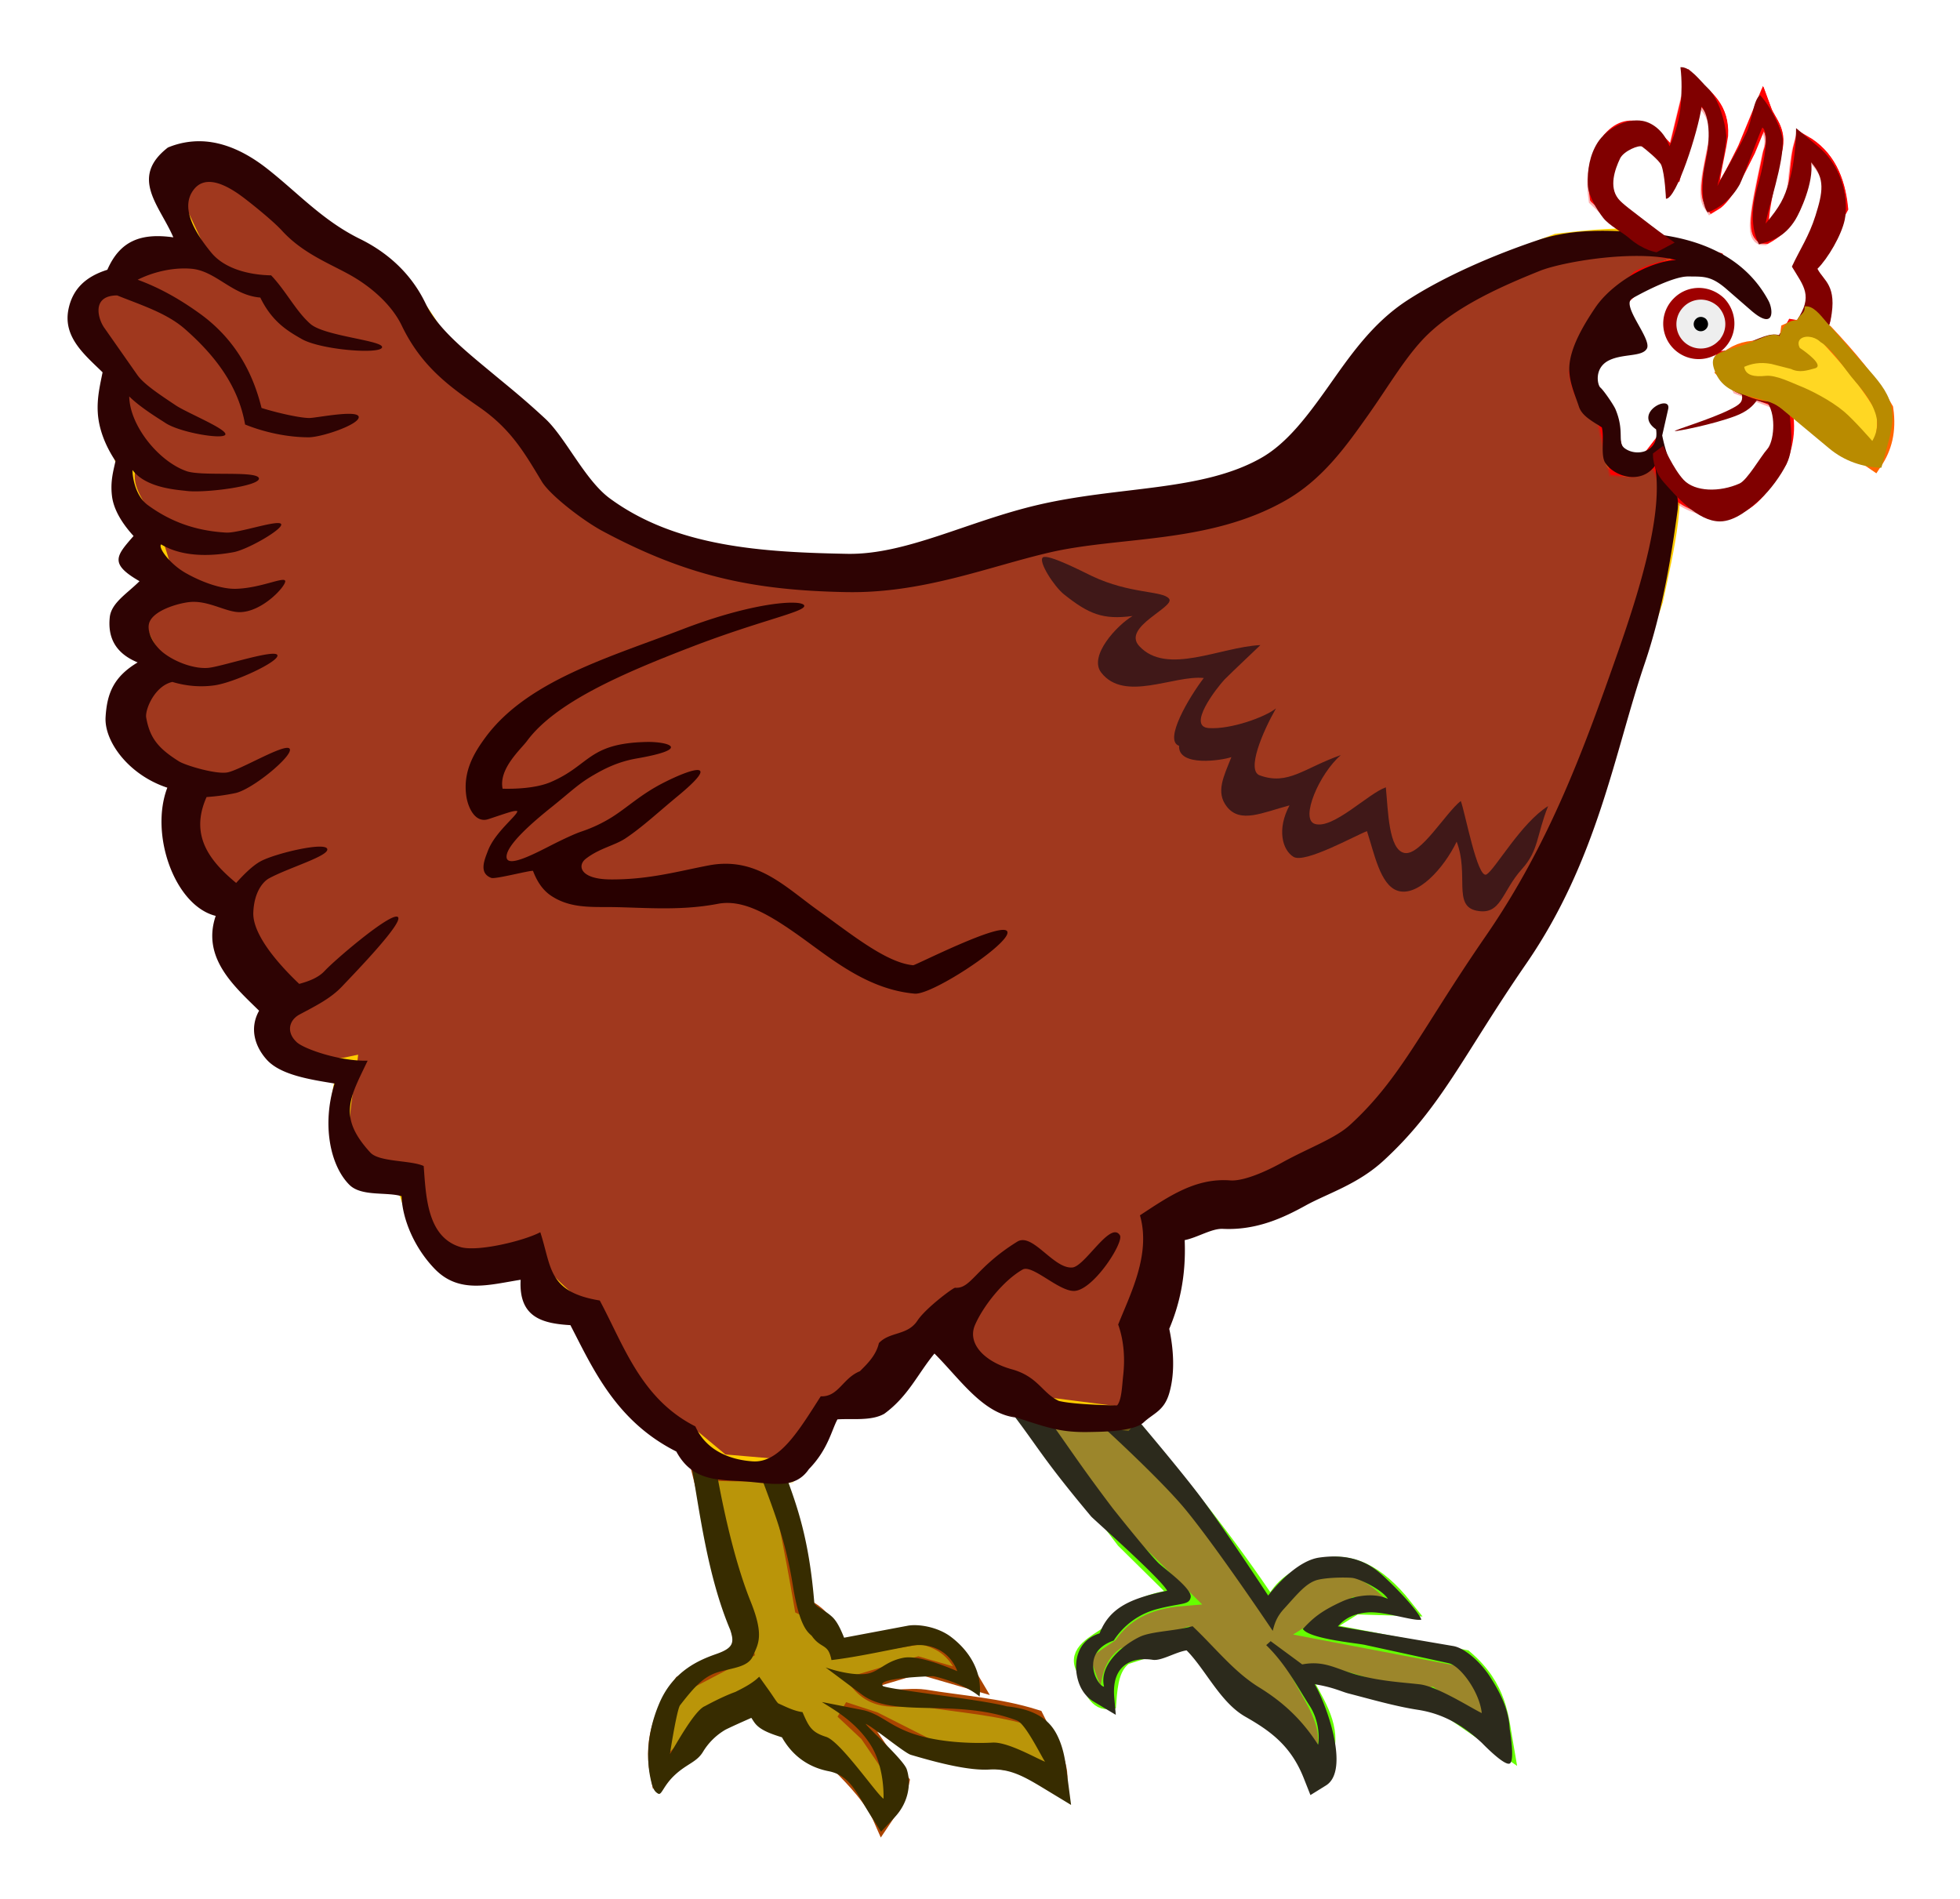 <svg
xmlns="http://www.w3.org/2000/svg"
xmlnsXlink="http://www.w3.org/1999/xlink"
width="32mm"
height="31mm"
version="1.1"
viewBox="0 0 113.386 109.843"
>
<defs>
   <linearGradient id="linearGradient6893">
      <stop offset="0" stopColor="#ff4e56" stopOpacity="1"></stop>
      <stop offset="0.618" stopColor="#ff5d5b" stopOpacity="1"></stop>
      <stop offset="1" stopColor="#cf0502" stopOpacity="1"></stop>
   </linearGradient>
   <pattern
      id="pattern6566"
      patternTransform="matrix(1.594 0 0 1.179 .365 -.343)"
      xlinkHref="#Polkadots-med"
   ></pattern>
   <pattern
      id="Polkadots-med"
      width="10"
      height="10"
      patternTransform="scale(10)"
      patternUnits="userSpaceOnUse"
   >
      <circle
      cx="2.567"
      cy="0.81"
      r="0.15"
      fill="#000"
      stroke="none"
      ></circle>
      <circle
      cx="3.048"
      cy="2.33"
      r="0.15"
      fill="#000"
      stroke="none"
      ></circle>
      <circle
      cx="4.418"
      cy="2.415"
      r="0.15"
      fill="#000"
      stroke="none"
      ></circle>
      <circle
      cx="1.844"
      cy="3.029"
      r="0.15"
      fill="#000"
      stroke="none"
      ></circle>
      <circle
      cx="6.08"
      cy="1.363"
      r="0.15"
      fill="#000"
      stroke="none"
      ></circle>
      <circle
      cx="5.819"
      cy="4.413"
      r="0.15"
      fill="#000"
      stroke="none"
      ></circle>
      <circle
      cx="4.305"
      cy="4.048"
      r="0.15"
      fill="#000"
      stroke="none"
      ></circle>
      <circle
      cx="5.541"
      cy="3.045"
      r="0.15"
      fill="#000"
      stroke="none"
      ></circle>
      <circle
      cx="4.785"
      cy="5.527"
      r="0.15"
      fill="#000"
      stroke="none"
      ></circle>
      <circle
      cx="2.667"
      cy="5.184"
      r="0.15"
      fill="#000"
      stroke="none"
      ></circle>
      <circle
      cx="7.965"
      cy="1.448"
      r="0.15"
      fill="#000"
      stroke="none"
      ></circle>
      <circle
      cx="7.047"
      cy="5.049"
      r="0.15"
      fill="#000"
      stroke="none"
      ></circle>
      <circle
      cx="4.34"
      cy="0.895"
      r="0.15"
      fill="#000"
      stroke="none"
      ></circle>
      <circle
      cx="7.125"
      cy="0.34"
      r="0.15"
      fill="#000"
      stroke="none"
      ></circle>
      <circle
      cx="9.553"
      cy="1.049"
      r="0.15"
      fill="#000"
      stroke="none"
      ></circle>
      <circle
      cx="7.006"
      cy="2.689"
      r="0.15"
      fill="#000"
      stroke="none"
      ></circle>
      <circle
      cx="8.909"
      cy="2.689"
      r="0.15"
      fill="#000"
      stroke="none"
      ></circle>
      <circle
      cx="9.315"
      cy="4.407"
      r="0.15"
      fill="#000"
      stroke="none"
      ></circle>
      <circle
      cx="7.82"
      cy="3.87"
      r="0.15"
      fill="#000"
      stroke="none"
      ></circle>
      <circle
      cx="8.27"
      cy="5.948"
      r="0.15"
      fill="#000"
      stroke="none"
      ></circle>
      <circle
      cx="7.973"
      cy="7.428"
      r="0.15"
      fill="#000"
      stroke="none"
      ></circle>
      <circle
      cx="9.342"
      cy="8.072"
      r="0.15"
      fill="#000"
      stroke="none"
      ></circle>
      <circle
      cx="8.206"
      cy="9.315"
      r="0.15"
      fill="#000"
      stroke="none"
      ></circle>
      <circle
      cx="9.682"
      cy="9.475"
      r="0.15"
      fill="#000"
      stroke="none"
      ></circle>
      <circle
      cx="9.688"
      cy="6.186"
      r="0.15"
      fill="#000"
      stroke="none"
      ></circle>
      <circle
      cx="3.379"
      cy="6.296"
      r="0.15"
      fill="#000"
      stroke="none"
      ></circle>
      <circle
      cx="2.871"
      cy="8.204"
      r="0.15"
      fill="#000"
      stroke="none"
      ></circle>
      <circle
      cx="4.59"
      cy="8.719"
      r="0.15"
      fill="#000"
      stroke="none"
      ></circle>
      <circle
      cx="3.181"
      cy="9.671"
      r="0.15"
      fill="#000"
      stroke="none"
      ></circle>
      <circle
      cx="5.734"
      cy="7.315"
      r="0.15"
      fill="#000"
      stroke="none"
      ></circle>
      <circle
      cx="6.707"
      cy="6.513"
      r="0.15"
      fill="#000"
      stroke="none"
      ></circle>
      <circle
      cx="5.73"
      cy="9.67"
      r="0.15"
      fill="#000"
      stroke="none"
      ></circle>
      <circle
      cx="6.535"
      cy="8.373"
      r="0.15"
      fill="#000"
      stroke="none"
      ></circle>
      <circle
      cx="4.37"
      cy="7.154"
      r="0.15"
      fill="#000"
      stroke="none"
      ></circle>
      <circle
      cx="0.622"
      cy="7.25"
      r="0.15"
      fill="#000"
      stroke="none"
      ></circle>
      <circle
      cx="0.831"
      cy="5.679"
      r="0.15"
      fill="#000"
      stroke="none"
      ></circle>
      <circle
      cx="1.257"
      cy="8.519"
      r="0.15"
      fill="#000"
      stroke="none"
      ></circle>
      <circle
      cx="1.989"
      cy="6.877"
      r="0.15"
      fill="#000"
      stroke="none"
      ></circle>
      <circle
      cx="0.374"
      cy="3.181"
      r="0.15"
      fill="#000"
      stroke="none"
      ></circle>
      <circle
      cx="1.166"
      cy="1.664"
      r="0.15"
      fill="#000"
      stroke="none"
      ></circle>
      <circle
      cx="1.151"
      cy="0.093"
      r="0.15"
      fill="#000"
      stroke="none"
      ></circle>
      <circle
      cx="1.151"
      cy="10.093"
      r="0.15"
      fill="#000"
      stroke="none"
      ></circle>
      <circle
      cx="1.302"
      cy="4.451"
      r="0.15"
      fill="#000"
      stroke="none"
      ></circle>
      <circle
      cx="3.047"
      cy="3.763"
      r="0.15"
      fill="#000"
      stroke="none"
      ></circle>
   </pattern>
   <pattern
      id="pattern6397"
      patternTransform="matrix(1.05 0 0 1 .365 .657)"
      xlinkHref="#Polkadots-large"
   ></pattern>
   <pattern
      id="Polkadots-large"
      width="10"
      height="10"
      patternTransform="scale(10)"
      patternUnits="userSpaceOnUse"
   >
      <circle
      cx="2.567"
      cy="0.81"
      r="0.45"
      fill="#000"
      stroke="none"
      ></circle>
      <circle
      cx="3.048"
      cy="2.33"
      r="0.45"
      fill="#000"
      stroke="none"
      ></circle>
      <circle
      cx="4.418"
      cy="2.415"
      r="0.45"
      fill="#000"
      stroke="none"
      ></circle>
      <circle
      cx="1.844"
      cy="3.029"
      r="0.45"
      fill="#000"
      stroke="none"
      ></circle>
      <circle
      cx="6.08"
      cy="1.363"
      r="0.45"
      fill="#000"
      stroke="none"
      ></circle>
      <circle
      cx="5.819"
      cy="4.413"
      r="0.45"
      fill="#000"
      stroke="none"
      ></circle>
      <circle
      cx="4.305"
      cy="4.048"
      r="0.45"
      fill="#000"
      stroke="none"
      ></circle>
      <circle
      cx="5.541"
      cy="3.045"
      r="0.45"
      fill="#000"
      stroke="none"
      ></circle>
      <circle
      cx="4.785"
      cy="5.527"
      r="0.45"
      fill="#000"
      stroke="none"
      ></circle>
      <circle
      cx="2.667"
      cy="5.184"
      r="0.45"
      fill="#000"
      stroke="none"
      ></circle>
      <circle
      cx="7.965"
      cy="1.448"
      r="0.45"
      fill="#000"
      stroke="none"
      ></circle>
      <circle
      cx="7.047"
      cy="5.049"
      r="0.45"
      fill="#000"
      stroke="none"
      ></circle>
      <circle
      cx="4.34"
      cy="0.895"
      r="0.45"
      fill="#000"
      stroke="none"
      ></circle>
      <circle
      cx="7.125"
      cy="0.34"
      r="0.45"
      fill="#000"
      stroke="none"
      ></circle>
      <circle
      cx="9.553"
      cy="1.049"
      r="0.45"
      fill="#000"
      stroke="none"
      ></circle>
      <circle
      cx="7.006"
      cy="2.689"
      r="0.45"
      fill="#000"
      stroke="none"
      ></circle>
      <circle
      cx="8.909"
      cy="2.689"
      r="0.45"
      fill="#000"
      stroke="none"
      ></circle>
      <circle
      cx="9.315"
      cy="4.407"
      r="0.45"
      fill="#000"
      stroke="none"
      ></circle>
      <circle
      cx="7.82"
      cy="3.87"
      r="0.45"
      fill="#000"
      stroke="none"
      ></circle>
      <circle
      cx="8.27"
      cy="5.948"
      r="0.45"
      fill="#000"
      stroke="none"
      ></circle>
      <circle
      cx="7.973"
      cy="7.428"
      r="0.45"
      fill="#000"
      stroke="none"
      ></circle>
      <circle
      cx="9.342"
      cy="8.072"
      r="0.45"
      fill="#000"
      stroke="none"
      ></circle>
      <circle
      cx="8.206"
      cy="9.315"
      r="0.45"
      fill="#000"
      stroke="none"
      ></circle>
      <circle
      cx="9.682"
      cy="9.475"
      r="0.45"
      fill="#000"
      stroke="none"
      ></circle>
      <circle
      cx="9.688"
      cy="6.186"
      r="0.45"
      fill="#000"
      stroke="none"
      ></circle>
      <circle
      cx="3.379"
      cy="6.296"
      r="0.45"
      fill="#000"
      stroke="none"
      ></circle>
      <circle
      cx="2.871"
      cy="8.204"
      r="0.45"
      fill="#000"
      stroke="none"
      ></circle>
      <circle
      cx="4.59"
      cy="8.719"
      r="0.45"
      fill="#000"
      stroke="none"
      ></circle>
      <circle
      cx="3.181"
      cy="9.671"
      r="0.45"
      fill="#000"
      stroke="none"
      ></circle>
      <circle
      cx="5.734"
      cy="7.315"
      r="0.45"
      fill="#000"
      stroke="none"
      ></circle>
      <circle
      cx="6.707"
      cy="6.513"
      r="0.45"
      fill="#000"
      stroke="none"
      ></circle>
      <circle
      cx="5.73"
      cy="9.67"
      r="0.45"
      fill="#000"
      stroke="none"
      ></circle>
      <circle
      cx="6.535"
      cy="8.373"
      r="0.45"
      fill="#000"
      stroke="none"
      ></circle>
      <circle
      cx="4.37"
      cy="7.154"
      r="0.45"
      fill="#000"
      stroke="none"
      ></circle>
      <circle
      cx="0.622"
      cy="7.25"
      r="0.45"
      fill="#000"
      stroke="none"
      ></circle>
      <circle
      cx="0.831"
      cy="5.679"
      r="0.45"
      fill="#000"
      stroke="none"
      ></circle>
      <circle
      cx="1.257"
      cy="8.519"
      r="0.45"
      fill="#000"
      stroke="none"
      ></circle>
      <circle
      cx="1.989"
      cy="6.877"
      r="0.45"
      fill="#000"
      stroke="none"
      ></circle>
      <circle
      cx="0.374"
      cy="3.181"
      r="0.45"
      fill="#000"
      stroke="none"
      ></circle>
      <circle
      cx="1.166"
      cy="1.664"
      r="0.45"
      fill="#000"
      stroke="none"
      ></circle>
      <circle
      cx="1.151"
      cy="0.093"
      r="0.45"
      fill="#000"
      stroke="none"
      ></circle>
      <circle
      cx="1.151"
      cy="10.093"
      r="0.45"
      fill="#000"
      stroke="none"
      ></circle>
      <circle
      cx="1.302"
      cy="4.451"
      r="0.45"
      fill="#000"
      stroke="none"
      ></circle>
      <circle
      cx="3.047"
      cy="3.763"
      r="0.45"
      fill="#000"
      stroke="none"
      ></circle>
   </pattern>
   <radialGradient
      id="radialGradient6899"
      cx="94.715"
      cy="17.104"
      r="7.685"
      fx="94.715"
      fy="17.104"
      gradientTransform="matrix(.997 .079 -.081 1.021 1.69 -6.983)"
      gradientUnits="userSpaceOnUse"
      xlinkHref="#linearGradient6893"
   ></radialGradient>
</defs>
<g
   strokeDasharray="none"
   strokeMiterlimit="4"
   strokeOpacity="1"
   transform="translate(2.91 1.467)"
>
   <path
      fill="#9c862b"
      fillOpacity="1"
      fillRule="evenodd"
      stroke="#6f0"
      strokeLinecap="butt"
      strokeLinejoin="miter"
      strokeWidth="0.291"
      d="M56.226 79.838l6.01.884c3.095 3.609 5.964 7.218 8.353 10.827.523-.795.763-1.59 3.094-2.386 1.492-.321 3.03.309 4.64 2.342l-2.828-.088-2.254 1.414 8.574 1.635c1.996 1.709 2.043 3.418 2.342 5.127l-4.287-2.961c-2.38.484-5.143-1.572-7.513-1.15.784 1.415 1.759 2.83 1.414 4.243l-.574 1.282c-1.236-2.438-2.79-3.128-4.243-4.375l-3.226-3.447-3.58 1.149c-.775.553-.89 1.547-.972 2.563-.668.06-1.004-.877-1.326-1.856-.533-.914.608-1.41 1.414-1.989.805-1.113 2.029-1.947 4.243-2.121l-3.359-3.315z"
   ></path>
   <path
      fill="#2c2a1c"
      fillOpacity="1"
      fillRule="evenodd"
      stroke="none"
      strokeDashoffset="0"
      strokeLinecap="butt"
      strokeLinejoin="miter"
      strokeWidth="1.772"
      d="M57.617 80.435l-1.985-.163c1.526 1.994 1.763 2.617 4.579 5.981.12.145 4.028 3.588 4.4 4.296-1.972.422-3.306.897-3.91 2.467-1.323.418-1.438 1.644-1.327 2.354.115.731.462 1.281.989 1.596l1.276.763-.089-.991c-.19-2.125 1.316-2.336 2.226-2.192.495.079 1.321-.45 1.958-.546 1.086 1.087 1.947 3.01 3.394 3.834 1.447.824 2.638 1.674 3.381 3.55l.39.986.901-.558c1.417-.88 0-4.754-.657-5.853 1.06.168 1.551.43 1.958.534 1.294.334 2.715.746 4.005.944 1.29.197 2.474.758 3.718 1.922 0 0 1.272 1.326 1.598 1.189.326-.138.004-1.996.004-1.996-.048-1.138-.561-2.135-1.147-3.04-.586-.903-1.497-1.657-2.114-1.762l-6.684-1.142c.099-.05.46-.691 1.708-.802.975-.086 2.66.519 3.126.417-.21-.566-1.656-2.058-2.407-2.707-1.05-.905-2.27-1.06-3.502-.884-1.122.16-2.299 1.36-2.953 2.197 0 0-2.5-3.823-3.87-5.65-1.314-1.755-4.164-5.092-4.164-5.092l-1.37 1.123s3.191 2.916 4.592 4.607c1.82 2.199 5.077 7.055 5.077 7.055.1-.398.216-.8.646-1.271.803-.88 1.314-1.55 2.022-1.697.708-.148 1.761-.123 1.958-.093.432.065 1.717.688 2.034 1.209-.947-.428-2.132-.085-2.642.148-1.307.594-1.73 1.018-2.278 1.592.366.576 3.104.818 3.584.922l4.855 1.06c.663.145 1.778 1.636 1.913 2.887-.676-.33-2.578-1.55-3.593-1.665-1.014-.116-2.162-.171-3.477-.51-1.316-.338-1.973-.896-3.317-.642l-1.825-1.345-.258.23c1.151 1.124 1.768 2.355 2.524 3.528.502.778.573 1.757.475 2.231-.902-1.406-1.967-2.427-3.416-3.32-1.449-.892-2.527-2.288-3.843-3.533-1.004.27-2.083.279-2.852.531-.57.187-2.63 1.431-2.27 2.969-.439-.075-1.41-1.995.56-2.67a4.265 4.265 0 012.529-1.826c1.383-.363 1.838-.215 1.925-.68.088-.465-1.326-1.505-1.802-1.921-.467-.408-2.662-3.164-2.727-3.25-1.895-2.506-2.55-3.547-3.826-5.321z"
      baselineShift="baseline"
      clipRule="nonzero"
      color="#000"
      colorInterpolation="sRGB"
      colorInterpolationFilters="linearRGB"
      colorRendering="auto"
      direction="ltr"
      display="inline"
      enableBackground="accumulate"
      fontFamily="sans-serif"
      fontSize="medium"
      fontStretch="normal"
      fontStyle="normal"
      fontVariant="normal"
      fontWeight="normal"
      imageRendering="auto"
      letterSpacing="normal"
      opacity="1"
      overflow="visible"
      shapeRendering="auto"
      textAnchor="start"
      textDecoration="none"
      textRendering="auto"
      visibility="visible"
      wordSpacing="normal"
      writingMode="lr-tb"
   ></path>
   <path
      fill="#ba9509"
      fillOpacity="1"
      fillRule="evenodd"
      stroke="#a40"
      strokeLinecap="butt"
      strokeLinejoin="miter"
      strokeWidth="0.291"
      d="M37.62 83.683l2.564 10.341-3.624 1.9c-.988 1.503-1.78 3.087-1.37 5.171 1.785-1.456 3.727-3.7 5.303-4.11l5.127 3.536c1.001 1.009 1.98 2.03 2.519 3.27.425-.63.864-1.237 1.06-2.21l-1.9-2.784-1.414-1.326 1.767.575 3.58 1.812 4.685.663 2.386 1.193c.242-1.096-.682-2.483-1.326-3.8-2.136-.67-4.272-.795-6.408-1.15-1.262-.178-2.599.45-3.756-.884l3.403-1.016 3.05.884c-.61-1.015-.92-2.154-2.873-2.608l-4.862.796c-.368-.993-.808-1.946-1.989-2.475 0 0-1.325-7.778-1.723-7.734-.398.044-4.199-.044-4.199-.044z"
   ></path>
   <path
      fill="#fff"
      fillRule="evenodd"
      stroke="#fc0"
      strokeLinecap="butt"
      strokeLinejoin="miter"
      strokeWidth="0.291"
      d="M96.08 13.395c-3.041-1.305-6.082-1.036-9.122-.675-3.904 1.426-6.812 3.474-9.91 5.405l-6.305 8.445-15.765 3.04c-4.88 2.024-9.759 2.424-14.638 1.69-3.99-.208-6.82-2.22-9.91-3.83-2.345-2.965-4.232-6.515-7.657-8.107-1.408-2.604-2.99-5.069-5.968-6.418-2.75-2.368-5.448-4.515-7.882-5.518-1.47.034-2.862.148-2.252 2.365l1.689 3.603c-1.436-.174-2.854-.72-4.392 1.239-1.37.36-2.555.86-2.252 2.477.722 1.164 1.963 2.327 2.027 3.491-.567 1.803.124 3.228.563 4.73-.277 1.178-.198 1.84 1.206 3.754l1.046 3.34c-2.536 1.637-1.677 3.074-.676 4.504-1.238 1.426-2.287 2.869-1.126 4.504l2.703 2.477c-.258 5.18 1.591 5.488 2.928 6.982.004 2.254 1.236 4.004 3.04 5.517-.322.912-.745 1.772-.456 2.988 1.41.55 2.852 1.22 4.06.954-.216 1.959-1.014 3.983.562 5.742l2.703.45c.826 1.874 1.052 4.098 3.04 5.293l3.941-.45c1.224 1.498 2.514 2.842 4.054 3.603.86 2.739 2.42 5.07 5.293 6.644l2.026 1.69 3.942.337 2.364-3.603 6.644-4.842c1.222 2.08 2.897 3.709 5.18 4.729l5.292.676c1.308-1.486 1.98-3.29 1.802-5.518l.225-5.405 5.968-1.69c3.508-1.472 6.982-3.023 9.347-7.093l8.107-12.837 5.067-14.639c.617-2.91 1.543-6.511.543-8.613l-1.995.631c-1.394-.14-.653-1.177-.757-2.31-1.195-.96-1.985-2.091-1.91-3.582.58-1.52 1.192-2.977 2.19-3.663 1.278-1.439 3.437-1.873 5.42-2.507z"
   ></path>
   <path
      fill="#a0381e"
      fillOpacity="1"
      fillRule="evenodd"
      stroke="#fc0"
      strokeLinecap="butt"
      strokeLinejoin="miter"
      strokeWidth="0.291"
      d="M96.285 13.223c-3.04-1.305-6.08-1.036-9.121-.675-3.904 1.426-6.812 3.474-9.91 5.405l-6.305 8.445-15.765 3.04c-4.88 2.024-9.76 2.425-14.639 1.69-3.99-.208-6.82-2.22-9.909-3.829-2.346-2.966-4.232-6.515-7.657-8.107-1.408-2.605-2.99-5.07-5.968-6.419-2.75-2.368-5.448-4.515-7.883-5.518-1.47.034-2.862.148-2.252 2.365l1.69 3.603c-1.436-.173-2.855-.72-4.392 1.24-1.37.36-2.556.86-2.252 2.476.722 1.164 1.963 2.328 2.027 3.491-.568 1.803.124 3.228.563 4.73-.277 1.178-.198 1.84 1.205 3.754l1.047 3.34c-2.536 1.637-1.677 3.075-.676 4.504-1.239 1.426-2.287 2.87-1.126 4.504l2.703 2.477c-.258 5.18 1.591 5.488 2.927 6.982.005 2.255 1.237 4.004 3.04 5.518-.321.91-.744 1.771-.455 2.988 1.41.548 2.852 1.22 4.059.953-.215 1.959-1.013 3.983.563 5.743l2.703.45c.826 1.873 1.052 4.097 3.04 5.293l3.941-.45c1.224 1.498 2.514 2.841 4.054 3.602.859 2.739 2.42 5.071 5.292 6.644l2.027 1.69 3.941.337 2.365-3.603 6.644-4.842c1.222 2.08 2.897 3.71 5.18 4.73l5.292.675c1.308-1.486 1.98-3.29 1.802-5.518l.225-5.405 5.968-1.69c3.508-1.472 6.981-3.023 9.346-7.093l8.108-12.837 5.067-14.639c.617-2.91 1.543-6.511.543-8.612l-1.995.63c-1.394-.14-.654-1.177-.757-2.309-1.195-.962-1.986-2.092-1.91-3.583.58-1.52 1.191-2.977 2.189-3.663 1.279-1.439 3.438-1.872 5.42-2.507z"
   ></path>
   <path
      fill="url(#pattern6397)"
      fillOpacity="1"
      fillRule="evenodd"
      stroke="#fc0"
      strokeLinecap="butt"
      strokeLinejoin="miter"
      strokeWidth="0.291"
      d="M96.185 13.555c-3.04-1.306-6.081-1.036-9.121-.676-3.904 1.426-6.812 3.475-9.91 5.405l-6.306 8.446-15.764 3.04c-4.88 2.023-9.76 2.424-14.639 1.689-3.99-.208-6.82-2.22-9.91-3.829-2.345-2.965-4.231-6.515-7.656-8.107-1.408-2.605-2.991-5.07-5.968-6.419-2.75-2.368-5.448-4.514-7.883-5.517-1.47.033-2.862.147-2.252 2.364l1.69 3.604c-1.437-.174-2.855-.721-4.392 1.238-1.371.361-2.556.861-2.252 2.478.722 1.163 1.963 2.327 2.026 3.49-.567 1.803.125 3.229.563 4.73-.277 1.178-.197 1.84 1.206 3.755l1.047 3.34c-2.536 1.636-1.677 3.074-.676 4.503-1.239 1.427-2.288 2.87-1.126 4.505l2.702 2.477c-.257 5.179 1.592 5.488 2.928 6.981.005 2.255 1.237 4.004 3.04 5.518-.321.911-.744 1.772-.456 2.988 1.411.549 2.853 1.22 4.06.953-.216 1.96-1.014 3.983.563 5.743l2.702.45c.827 1.874 1.053 4.097 3.04 5.293l3.942-.45c1.224 1.498 2.514 2.842 4.054 3.603.859 2.738 2.42 5.07 5.292 6.644l2.027 1.689 3.941.337 2.365-3.603 6.644-4.842c1.222 2.081 2.896 3.71 5.18 4.73l5.292.675c1.308-1.485 1.98-3.29 1.802-5.518l.225-5.405 5.968-1.689c3.508-1.472 6.981-3.023 9.346-7.094l8.108-12.837L92.694 33.6c.617-2.91 1.543-6.512.542-8.613l-1.995.63c-1.393-.14-.653-1.176-.756-2.309-1.195-.961-1.986-2.092-1.91-3.583.58-1.52 1.191-2.977 2.189-3.662 1.279-1.44 3.437-1.873 5.42-2.507z"
      opacity="0.299"
   ></path>
   <path
      fill="#fff"
      fillRule="evenodd"
      stroke="red"
      strokeLinecap="butt"
      strokeLinejoin="miter"
      strokeWidth="0.291"
      d="M92.465 12.619l-2.916-2.74c-.283-1.98.384-2.375.75-3.27 1.155-1.277 2.397-.372 3.669 1.28l1.06-4.374c.707.723 1.583 1.276 1.503 2.784-.2 1.393-.79 3.239-.353 3.889.648-.375 1.296-1.766 1.944-3.05l.928-2.253c.28.766.996 1.22.53 2.519-.41 2.09-1.103 4.715-.397 4.684 2.305-1.291 1.709-3.437 2.21-5.259 1.343.767 1.91 2.078 2.077 3.668l-1.9 3.536c.78 1.192 1.308 2.403.574 3.712l-1.282-.22-.751 1.37-3.05.397.752 1.458 2.298.884c.434 1.446.207 2.513-.177 3.492-.824 1.166-1.579 2.564-2.74 2.607-1.397.17-2.566-.229-3.491-1.237l-.84-1.768c-.736.964-1.473.813-2.21.751l-.707-3.05c-.554-.693-1.31-.784-1.546-2.43l1.458-3.403 2.077-1.944c1.409-.707 3.046-.842 4.685-.973z"
   ></path>
   <path
      fill="url(#radialGradient6899)"
      fillOpacity="1"
      fillRule="evenodd"
      stroke="red"
      strokeLinecap="butt"
      strokeLinejoin="miter"
      strokeWidth="0.291"
      d="M92.496 12.673l-2.917-2.74c-.283-1.979.384-2.374.751-3.27 1.155-1.276 2.397-.371 3.668 1.282l1.061-4.376c.706.723 1.582 1.276 1.503 2.785-.2 1.393-.79 3.239-.354 3.889.648-.375 1.297-1.766 1.945-3.05l.928-2.254c.28.766.995 1.221.53 2.52-.41 2.09-1.103 4.715-.398 4.684 2.306-1.291 1.709-3.437 2.21-5.259 1.343.767 1.91 2.078 2.077 3.668l-1.9 3.536c.781 1.192 1.309 2.403.574 3.712l-1.281-.221-.752 1.37-3.049.398.751 1.458 2.298.884c.434 1.445.207 2.513-.176 3.491-.825 1.166-1.58 2.565-2.74 2.608-1.397.17-2.566-.23-3.492-1.238l-.84-1.767c-.736.963-1.473.813-2.21.75l-.706-3.048c-.555-.694-1.31-.785-1.547-2.431l1.458-3.403 2.078-1.945c1.408-.706 3.045-.841 4.684-.972z"
   ></path>
   <path
      fill="url(#pattern6566)"
      fillOpacity="1"
      fillRule="evenodd"
      stroke="red"
      strokeLinecap="butt"
      strokeLinejoin="miter"
      strokeWidth="0.291"
      d="M92.396 12.755l-2.917-2.74c-.283-1.98.384-2.375.751-3.27 1.155-1.277 2.397-.372 3.668 1.281l1.061-4.375c.706.723 1.582 1.276 1.503 2.784-.201 1.393-.79 3.24-.354 3.89.648-.376 1.296-1.766 1.945-3.05l.928-2.254c.28.766.995 1.22.53 2.519-.41 2.09-1.103 4.715-.398 4.684 2.306-1.291 1.709-3.436 2.21-5.259 1.343.767 1.91 2.078 2.077 3.668l-1.9 3.536c.781 1.192 1.309 2.404.574 3.712l-1.281-.22-.752 1.37-3.05.397.752 1.459 2.298.883c.434 1.446.207 2.514-.176 3.492-.825 1.166-1.58 2.564-2.74 2.607-1.397.17-2.566-.229-3.492-1.237l-.84-1.768c-.736.964-1.473.814-2.21.751l-.706-3.05c-.555-.693-1.31-.784-1.547-2.43l1.458-3.403 2.077-1.944c1.409-.707 3.046-.842 4.685-.973z"
      opacity="0.31"
   ></path>
   <path
      fill="#372c00"
      fillOpacity="1"
      fillRule="evenodd"
      stroke="none"
      strokeDashoffset="0"
      strokeLinecap="butt"
      strokeLinejoin="miter"
      strokeWidth="1.772"
      d="M42.464 83.66l-1.294.425c.842 2.246 1.4 3.75 1.788 6.172.389 2.42.883 2.702 1.092 2.902.529.767.972.424 1.139 1.402 1.55-.186 3.142-.554 4.661-.833.703-.129 2.064.035 2.62 1.47-.021.018-2.096-.965-3.114-.77-1.11.214-1.422.855-2.207.938-.974.103-2.296-.378-2.296-.378l2.1 1.57c1.872 1.399 5.448.17 8.966 1.498.505.185 1.434 2.129 1.629 2.386-.538-.211-2.16-1.156-3.04-1.107-.882.049-2.766.039-4.334-.429-1.568-.468-2.032-1.159-3.078-1.435l-2.462-.485c.673.43 1.95 1.128 2.805 2.456.7 1.088.78 2.52.764 3.14-.398-.254-2.485-3.315-3.323-3.58-.839-.266-.996-.575-1.365-1.43-.504-.067-.971-.313-1.404-.506-.122-.115-.257-.36-.572-.801l-.53-.742c-.397.406-1.054.717-1.375.88-.32.115-.883.346-1.765.823-.606.242-1.729 2.324-2.021 2.776.028-.245.409-2.602.584-2.828.826-1.064 1.362-1.66 2.196-1.914.834-.254 1.747-.28 2.026-.945.278-.665.67-1.134-.137-3.136-.807-2.002-1.47-4.722-1.951-7.393l-1.49-.56c.49 2.726.934 6.454 2.256 9.584.247.736.188 1.05-.782 1.391-.971.342-2.51.953-3.322 2.868-.813 1.915-.674 3.47-.534 4.199.14.728.252.894.466 1.018.213.124.283-.441.979-1.086.696-.644 1.258-.734 1.618-1.33a3.678 3.678 0 011.316-1.29c.51-.248.992-.458 1.481-.676.108.152.17.292.342.453.324.304.851.492 1.43.672.563.993 1.442 1.715 2.707 1.962 1.265.247 1.643 1.333 2.414 2.541l.61.958.778-.823c.83-.873.977-1.99.71-2.789-.18-.534-2.134-2.3-2.381-2.627.36.117 2.239 1.677 2.615 1.79 1.65.491 3.383.921 4.551.852 1.169-.068 1.986.39 3.146 1.093l1.576.955-.24-1.828c-.091-.694-.19-1.477-.582-2.24-.393-.764-1.125-1.452-2.897-1.636-1.515-.403-6.334-.901-7.151-1.164-.55-.492 2.775-.572 2.866-.581.092-.01 1.8.409 2.712 1.177.174-1.505-.664-2.702-1.667-3.457-.764-.575-1.889-.752-2.496-.637l-3.676.692c-.205-.512-.406-.933-.674-1.19-.395-.378-.867-.538-1.047-.794-.302-3.727-.995-5.65-1.736-7.623z"
      baselineShift="baseline"
      clipRule="nonzero"
      color="#000"
      colorInterpolation="sRGB"
      colorInterpolationFilters="linearRGB"
      colorRendering="auto"
      direction="ltr"
      display="inline"
      enableBackground="accumulate"
      fontFamily="sans-serif"
      fontSize="medium"
      fontStretch="normal"
      fontStyle="normal"
      fontVariant="normal"
      fontWeight="normal"
      imageRendering="auto"
      letterSpacing="normal"
      opacity="1"
      overflow="visible"
      shapeRendering="auto"
      textAnchor="start"
      textDecoration="none"
      textRendering="auto"
      visibility="visible"
      wordSpacing="normal"
      writingMode="lr-tb"
   ></path>
   <path
      fill="#2e0303"
      fillOpacity="1"
      fillRule="evenodd"
      stroke="none"
      strokeDashoffset="0"
      strokeLinecap="butt"
      strokeLinejoin="miter"
      strokeWidth="2.835"
      d="M8.796 6.706a4.689 4.689 0 00-1.994.361c-2.244 1.744-.466 3.364.315 5.196-1.892-.269-3.09.213-3.817 1.875-1.26.397-2.004 1.113-2.246 2.268-.34 1.625.936 2.652 1.97 3.664-.149.74-.327 1.477-.278 2.322.053.93.421 1.904 1.025 2.81-.124.573-.304 1.168-.205 2.012.092.788.577 1.587 1.25 2.324-1 1.148-1.424 1.597.344 2.614-.71.714-1.635 1.252-1.721 2.09-.1.971.158 2.01 1.613 2.609-1.376.825-1.774 1.776-1.855 3.17-.082 1.397 1.335 3.343 3.572 4.076-1.033 2.698.425 6.828 2.799 7.416-.825 2.439 1.091 4.09 2.51 5.486-.594 1.06-.204 2.12.45 2.84.802.88 2.508 1.141 3.916 1.371-.731 2.337-.276 4.722.856 5.858.692.693 2.162.4 3.017.66.059 1.379.764 3.006 1.917 4.201 1.418 1.47 3.173.915 4.975.633-.118 2.164 1.235 2.53 2.878 2.625 1.297 2.5 2.63 5.552 6.127 7.31.943 1.746 2.436 1.623 3.909 1.725 1.632.114 2.934.504 3.763-.709 1.1-1.129 1.305-2.235 1.649-2.875.848-.059 1.96.106 2.713-.326 1.387-1.016 1.92-2.293 2.9-3.483 1.49 1.49 2.8 3.485 4.72 3.703l.018.002c.006.001-1.336-.435.018.002 1.758.568 2.53.867 4.185.833.673-.014 2.572-.012 3.159-.555.586-.544 1.183-.666 1.482-1.69.355-1.217.24-2.606 0-3.724.55-1.298.984-2.952.893-5.131.738-.147 1.569-.683 2.209-.652 1.953.094 3.523-.652 4.798-1.356 1.247-.688 2.997-1.21 4.494-2.586 3.367-3.091 4.628-6.134 8.25-11.385 4.146-6.009 5.115-12.245 6.858-17.367 1.028-3.02 1.544-6.188 1.91-8.898.103-.762-.241-1.141.084-1.905-.354-.475-.702-1.05-.978-2.396l.345-1.525c.204-.9-2.086.211-.699 1.171.197 1.327-1.134 1.604-1.816 1.094-.456-.34.017-.952-.534-2.26-.102-.242-.672-1.08-.873-1.252-.17-.144-.383-1.144.508-1.578.812-.395 1.92-.187 2.184-.68.3-.558-1.532-2.516-.846-2.902.87-.49 2.462-1.282 3.246-1.267.834.015 1.289-.063 2.192.72l1.437 1.249c1.356 1.175 1.29-.028 1.008-.557-1.413-2.64-4.129-3.616-6.733-3.881-2.315-.236-4.558-.32-6.58.357-2.637.885-5.468 2.118-7.588 3.495-2.06 1.338-3.363 3.29-4.595 5.027-1.233 1.738-2.385 3.252-3.852 4.086-3.436 1.953-8.196 1.615-12.92 2.719-4.084.954-7.635 2.893-11.037 2.83-4.888-.092-9.903-.392-13.734-3.211-1.432-1.054-2.553-3.51-3.72-4.598-1.24-1.153-2.165-1.888-2.847-2.455-1.705-1.42-3.357-2.705-4.087-4.223-.918-1.906-2.408-3.048-3.791-3.728-2.178-1.07-3.619-2.695-5.4-4.086-1.203-.938-2.455-1.509-3.72-1.563zm.52 2.356c.616.054 1.317.486 1.9.931.62.474 1.713 1.365 2.188 1.885 1.221 1.338 2.82 1.922 4.008 2.6 1.188.678 2.349 1.702 2.921 2.892 1.142 2.374 2.768 3.524 4.493 4.721 1.813 1.259 2.586 2.6 3.605 4.293.485.806 2.408 2.275 3.518 2.87 4.917 2.631 8.754 3.43 14.093 3.53 4.425.083 8.197-1.458 11.735-2.285 4.107-.96 9.228-.485 13.676-3.013 2.157-1.227 3.516-3.155 4.763-4.912 1.247-1.758 2.275-3.563 3.518-4.74 1.73-1.64 4.254-2.755 6.441-3.634 1.273-.511 5.46-1.245 7.881-.623-1.624.078-3.744 1.373-4.67 2.739-.694 1.025-1.466 2.33-1.512 3.46-.033.829.351 1.64.553 2.268.171.531.71.816 1.33 1.211.151.618-.087 1.63.205 2.065.54.8 2.069 1.254 2.87.156.48 2.614-.766 6.85-2.143 10.773-1.929 5.495-3.923 11.033-7.647 16.43-3.732 5.41-4.9 8.215-7.834 10.908-.883.812-2.363 1.32-3.947 2.194-1.224.675-2.353 1.082-3.002 1.033-2.021-.155-3.588.947-5.222 2.02.65 2.265-.57 4.576-1.26 6.318.346.963.396 2.02.289 2.953-.064.553-.082 1.421-.352 1.724-.124.004-2.51-.04-3.37-.26-.964-.446-1.194-1.408-2.727-1.831-1.534-.424-2.599-1.467-2.12-2.567.48-1.1 1.64-2.567 2.752-3.2.568-.321 2.162 1.337 3.043 1.233 1.115-.13 2.831-2.824 2.584-3.218-.54-.861-2.015 1.798-2.748 1.865-1.088.099-2.304-2.04-3.187-1.494-2.42 1.496-2.67 2.74-3.596 2.666-.109-.01-1.708 1.183-2.181 1.902-.578.878-1.598.623-2.23 1.3-.157.71-.689 1.22-1.099 1.628-.998.399-1.237 1.494-2.265 1.451-1.257 1.96-2.378 3.867-3.934 3.762-1.512-.102-2.762-.76-3.318-2.022-3.137-1.588-4.127-4.656-5.531-7.283-3.01-.495-2.776-1.914-3.44-3.95-.959.505-3.646 1.153-4.623.857-1.93-.586-1.99-2.938-2.123-4.686-.747-.346-2.57-.218-3.087-.78-1.909-2.075-1.168-3.187-.155-5.314-1.58.044-3.676-.665-4.112-1.078-.61-.576-.434-1.267.172-1.592.922-.493 1.787-.918 2.442-1.607.808-.851 3.669-3.805 3.232-4.043-.436-.239-3.627 2.488-4.22 3.127-.367.394-.898.593-1.473.752-1.562-1.486-2.697-3.017-2.656-4.124.044-1.208.579-1.798.898-1.974 1.12-.619 3.55-1.315 3.375-1.719-.174-.404-3.025.276-3.851.725-.459.249-.957.747-1.415 1.252-1.515-1.256-2.709-2.737-1.71-4.969a11.913 11.913 0 001.65-.225c.993-.2 3.354-2.157 3.162-2.556-.192-.4-2.812 1.197-3.598 1.355-.653.131-2.439-.403-2.814-.639-1.206-.758-1.683-1.353-1.893-2.529-.08-.448.482-1.834 1.514-2.064.83.25 1.652.305 2.418.2 1.151-.156 3.769-1.378 3.658-1.747-.11-.37-3.075.609-3.924.724-.775.106-1.933-.281-2.681-.87-.55-.434-.909-1.127-.836-1.614.12-.804 1.7-1.248 2.365-1.314 1.094-.109 2.107.6 2.916.584 1.323-.027 2.676-1.538 2.611-1.805-.065-.267-1.431.422-2.863.455-.804.019-1.924-.362-2.898-.916-.924-.525-1.612-1.482-1.416-1.652 1.379.827 3.196.632 4.185.45.83-.151 2.934-1.37 2.752-1.632-.182-.263-2.456.54-3.178.498-1.72-.099-3.174-.602-4.521-1.584-.841-.613-.907-1.917-.895-2.035.787 1.054 2.62 1.145 3.12 1.209 1.059.135 4.292-.28 4.193-.733-.1-.452-3.288-.097-4.184-.41-1.623-.567-3.29-2.64-3.318-4.322.655.65 1.72 1.288 2.105 1.541.839.549 3.37.975 3.457.658.089-.317-2.239-1.258-2.88-1.69-.857-.575-1.833-1.208-2.213-1.751L3.113 17.48c-.342-.488-.756-1.852.754-1.858 1.43.574 2.882 1.028 3.931 1.952 1.838 1.616 3.1 3.374 3.47 5.515 1.181.475 2.494.736 3.665.74.758.003 2.928-.733 2.91-1.17-.018-.436-2.282.017-2.8.051-.454.03-1.828-.267-2.823-.578-.501-2.03-1.52-3.987-3.594-5.476-1.294-.93-2.456-1.535-3.572-1.942.886-.446 2.045-.727 3.112-.635 1.413.123 2.355 1.537 3.982 1.666.688 1.415 1.602 1.944 2.4 2.4 1.083.62 4.505.895 4.643.489.138-.405-3.317-.646-4.139-1.361-.834-.726-1.412-1.904-2.277-2.813-1.348-.025-2.717-.41-3.457-1.308-.94-1.142-1.867-2.646-.979-3.702.267-.317.607-.42.977-.388z"
      baselineShift="baseline"
      clipRule="nonzero"
      color="#000"
      colorInterpolation="sRGB"
      colorInterpolationFilters="linearRGB"
      colorRendering="auto"
      direction="ltr"
      display="inline"
      enableBackground="accumulate"
      fontFamily="sans-serif"
      fontSize="medium"
      fontStretch="normal"
      fontStyle="normal"
      fontVariant="normal"
      fontWeight="normal"
      imageRendering="auto"
      letterSpacing="normal"
      opacity="1"
      overflow="visible"
      shapeRendering="auto"
      textAnchor="start"
      textDecoration="none"
      textRendering="auto"
      visibility="visible"
      wordSpacing="normal"
      writingMode="lr-tb"
   ></path>
   <path
      fill="#280000"
      fillOpacity="1"
      fillRule="evenodd"
      stroke="none"
      strokeDashoffset="0"
      strokeLinecap="butt"
      strokeLinejoin="miter"
      strokeWidth="2.835"
      d="M43.058 33.398c-1.009-.043-3.33.322-6.48 1.533-4.201 1.615-8.971 2.963-11.397 6.246-.673.91-1.305 1.974-1.121 3.365.092.696.515 1.625 1.28 1.375 1.09-.357 1.507-.525 1.679-.463-.008.258-1.285 1.208-1.697 2.278-.219.567-.538 1.311.19 1.584.228.085 2.183-.431 2.411-.41.219.577.538 1.107 1.065 1.453.915.6 1.897.647 3.072.642 1.974-.008 4.21.265 6.553-.185 1.444-.278 2.933.581 4.78 1.9 1.845 1.32 3.893 3.05 6.608 3.295 1.02.092 5.598-2.942 5.364-3.586-.234-.644-5.324 1.954-5.446 1.943-1.557-.14-3.575-1.795-5.5-3.17-1.924-1.374-3.573-3.135-6.341-2.603-1.773.34-3.488.83-5.692.809-1.744-.017-1.913-.804-1.406-1.196.803-.621 1.673-.76 2.31-1.19.99-.666 1.802-1.438 3.022-2.446 2.495-2.061.938-1.663-.83-.764-1.332.677-2.091 1.433-3.024 2.015a8.29 8.29 0 01-1.677.792c-.171.059-.459.15-1.434.627-.974.477-2.972 1.622-2.953.837.016-.679 1.46-1.943 2.594-2.85 1.134-.906 1.541-1.343 2.443-1.864.559-.324 1.36-.761 2.49-.958 3.293-.57 1.75-.979.586-.955-3.397.071-3.276 1.34-5.55 2.317-.888.38-2.148.403-2.791.387-.238-1.152 1.054-2.28 1.41-2.76 1.65-2.235 5.524-3.907 9.54-5.451 4.017-1.544 6.605-2.028 6.497-2.383-.027-.089-.219-.15-.555-.164z"
      baselineShift="baseline"
      clipRule="nonzero"
      color="#000"
      colorInterpolation="sRGB"
      colorInterpolationFilters="linearRGB"
      colorRendering="auto"
      direction="ltr"
      display="inline"
      enableBackground="accumulate"
      fontFamily="sans-serif"
      fontSize="medium"
      fontStretch="normal"
      fontStyle="normal"
      fontVariant="normal"
      fontWeight="normal"
      imageRendering="auto"
      letterSpacing="normal"
      opacity="1"
      overflow="visible"
      shapeRendering="auto"
      textAnchor="start"
      textDecoration="none"
      textRendering="auto"
      visibility="visible"
      wordSpacing="normal"
      writingMode="lr-tb"
   ></path>
   <path
      fill="#401818"
      fillOpacity="1"
      fillRule="evenodd"
      stroke="none"
      strokeDashoffset="0"
      strokeLinecap="butt"
      strokeLinejoin="miter"
      strokeWidth="1.772"
      d="M57.416 30.78c-.275.235.657 1.682 1.227 2.135 1.432 1.14 2.252 1.48 3.968 1.25-.88.515-2.567 2.306-1.815 3.275 1.34 1.728 4.204.134 5.933.312-.844 1.103-2.343 3.617-1.43 3.921-.064 1.242 2.489.845 3.027.655-.445 1.123-.923 2.028-.26 2.87.778.985 2.05.34 3.624-.078-.744 1.383-.415 2.59.233 2.98.655.393 3.544-1.22 4.247-1.49.427 1.31.767 3.093 1.749 3.44 1.155.408 2.69-1.274 3.439-2.83.728 1.897-.23 3.704 1.14 3.989 1.44.299 1.45-1.09 2.638-2.408.982-1.087.834-1.94 1.513-3.638-1.552.96-3.058 3.643-3.558 3.95-.53.324-1.26-3.676-1.496-4.247-.875.686-2.324 3.164-3.244 3.009-.938-.158-.957-2.467-1.09-3.798-1.014.346-3.07 2.46-4.116 2.112-.857-.285.262-2.903 1.515-3.978-2.134.747-3.049 1.774-4.696 1.172-.777-.283.156-2.494.941-3.872-.616.498-2.597 1.222-3.881 1.139-1.285-.083.423-2.291.903-2.808.682-.675 1.386-1.328 2.078-1.993-2.334.11-5.42 1.782-7.013.053-1.014-1.1 2.103-2.254 1.73-2.734-.374-.48-2.258-.26-4.474-1.318-.508-.243-2.556-1.304-2.832-1.07z"
      baselineShift="baseline"
      clipRule="nonzero"
      color="#000"
      colorInterpolation="sRGB"
      colorInterpolationFilters="linearRGB"
      colorRendering="auto"
      direction="ltr"
      display="inline"
      enableBackground="accumulate"
      fontFamily="sans-serif"
      fontSize="medium"
      fontStretch="normal"
      fontStyle="normal"
      fontVariant="normal"
      fontWeight="normal"
      imageRendering="auto"
      letterSpacing="normal"
      opacity="1"
      overflow="visible"
      shapeRendering="auto"
      textAnchor="start"
      textDecoration="none"
      textRendering="auto"
      visibility="visible"
      wordSpacing="normal"
      writingMode="lr-tb"
   ></path>
   <path
      fill="maroon"
      fillOpacity="1"
      fillRule="evenodd"
      stroke="none"
      strokeDashoffset="0"
      strokeLinecap="butt"
      strokeLinejoin="miter"
      strokeWidth="1.772"
      d="M90.7 10.019c-.538-.688-.192-1.68.111-2.318.208-.436 1.108-.805 1.274-.686.166.12 1.006.798 1.113 1.073.213.55.267 1.941.267 1.941.594.053 1.852-3.854 2.066-5.342.643.872.377 2.625.177 3.441-.067.272-.314 2.075.172 2.69.682-.243 1.388-.78 1.856-1.623.157-.281 1.156-3.011 1.308-3.287.516.39-.105 2.805-.225 3.202-.258.852-.597 2.383.03 3.555.713-.208 1.453-.383 2.097-1.413.272-.434 1.084-2.174.918-3.33.83.938.673 1.74.252 3.084-.375 1.196-.91 1.967-1.365 2.95.68 1.14 1.248 1.682.286 3.108-.612.047-.768.418-1.034.853-.54-.146-1.118.198-1.95.503-.833.306-1.944.512-1.814 1.166.178.893.864 1.44 1.626 1.791.056.424-.124.559-.717.856-1.123.564-3.275 1.198-3.167 1.236.08.029 2.189-.376 3.5-.87.667-.251 1.02-.577 1.239-.903.226.068.445.124.646.172.49.774.336 2.226-.04 2.646-.382.43-1.157 1.79-1.602 1.988-1.15.513-2.58.484-3.234-.21-.587-.625-1.183-1.97-1.183-1.97l-.593.443s-.059.894.621 1.66c.68.766 1.954 2.269 3.25 2.27.877.001 1.75-.748 2.333-1.279.582-.531 1.189-1.367 1.524-2.042.495-.995.198-2.28.155-3.267-.064-.316-.27-.413-.848-.656-.727-.05-1.734-.908-1.984-1.202-.383-.45.236-.959.393-.983.907-.143 3.128 1.164 3.936.476.34-.29-1.198-1.143-1.033-1.54.332-.588.937-.125 1.365.06.238-.388.478-.775.569-1.236.397-2-.405-2.238-.764-2.944.606-.604 1.387-1.936 1.575-2.827.222-1.053-.032-2.982-1.518-4.227l-1.294-1.083c-.004.08.021 1.649-.405 3.102-.282.96-.515 1.417-1.356 2.42.14-.929 1.066-3.502.988-4.883-.02-.366-.525-1.682-1.307-2.547-.407.274-.448 1.486-.816 2.218-.659 1.314-1.375 2.447-1.656 3.043.097-.465.56-2.388.514-2.923-.064-.75-.406-2.119-1.084-2.758-.396-.373-1.027-1.255-1.568-1.195.096.786.07 1.512.017 2.224-.05.664-.308 1.623-.65 2.352-.287-.821-.931-1.356-1.55-1.47-1.01-.184-2.14.52-2.605 1.248-.464.727-.602 1.6-.57 2.43.024.662.536 1.473.886 1.925.35.452 1.11.83 1.521 1.187.823.713 1.57.808 1.57.808l1.048-.56s-.756-.523-1.358-.988c-1.15-.889-1.677-1.256-1.914-1.56z"
      baselineShift="baseline"
      clipRule="nonzero"
      color="#000"
      colorInterpolation="sRGB"
      colorInterpolationFilters="linearRGB"
      colorRendering="auto"
      direction="ltr"
      display="inline"
      enableBackground="accumulate"
      fontFamily="sans-serif"
      fontSize="medium"
      fontStretch="normal"
      fontStyle="normal"
      fontVariant="normal"
      fontWeight="normal"
      imageRendering="auto"
      letterSpacing="normal"
      opacity="1"
      overflow="visible"
      shapeRendering="auto"
      textAnchor="start"
      textDecoration="none"
      textRendering="auto"
      visibility="visible"
      wordSpacing="normal"
      writingMode="lr-tb"
   ></path>
   <path
      fill="#ffd723"
      fillOpacity="1"
      fillRule="evenodd"
      stroke="#f60"
      strokeLinecap="butt"
      strokeLinejoin="miter"
      strokeWidth="0.291"
      d="M96.62 19.734c.865.831 1.806 1.531 3.137 1.547l5.746 3.933c.526-.789.798-1.746.618-3.005-.87-1.543-2.108-2.994-3.447-4.42-.639-.35-1.32-.443-2.077-.088l-.177 1.37c-1.31-.427-2.606-.653-3.8.663z"
   ></path>
   <path
      fill="#b98b00"
      fillOpacity="1"
      fillRule="evenodd"
      stroke="none"
      strokeDashoffset="0"
      strokeLinecap="butt"
      strokeLinejoin="miter"
      strokeWidth="1.772"
      d="M101.481 16.26c.084.418-.396.517-.4.8-.223.042-.693-.107-1.044.911-.252-.16-.629-.063-1.168.164-1.285.54-1.149.381-2.065.72-.435.161-.895.346-.43 1.327.715 1.505 2.76 1.144 3.752 1.972l2.786 2.32c.894.745 1.953 1.086 3.015 1.113l.256-.93c.27-.977.473-1.677.346-2.466-.128-.79-.584-1.422-1.274-2.2l-2.474-2.79c-.416-.492-.82-1.021-1.3-.94zm2.926 4.33c.627.708.871 1.132.989 1.386.278.6.48 1.226.007 2.066 0 0-1.063-1.22-1.637-1.703-.781-.657-1.969-1.254-2.596-1.497-.432-.167-1.342-.63-1.934-.568-.625.064-1.162 0-1.244-.52.429-.185.892-.288 1.553-.173l1.15.294c.499.24.94.084 1.387-.035.572-.158-.556-.97-.877-1.184-.34-.678.646-.875 1.203-.336.764.453 1.352 1.54 2 2.27z"
      baselineShift="baseline"
      clipRule="nonzero"
      color="#000"
      colorInterpolation="sRGB"
      colorInterpolationFilters="linearRGB"
      colorRendering="auto"
      direction="ltr"
      display="inline"
      enableBackground="accumulate"
      fontFamily="sans-serif"
      fontSize="medium"
      fontStretch="normal"
      fontStyle="normal"
      fontVariant="normal"
      fontWeight="normal"
      imageRendering="auto"
      letterSpacing="normal"
      opacity="1"
      overflow="visible"
      shapeRendering="auto"
      textAnchor="start"
      textDecoration="none"
      textRendering="auto"
      visibility="visible"
      wordSpacing="normal"
      writingMode="lr-tb"
   ></path>
   <path
      fill="#422020"
      fillOpacity="1"
      stroke="#9e0000"
      strokeDashoffset="0"
      strokeLinecap="round"
      strokeLinejoin="round"
      strokeWidth="0.354"
      d="M96.444 18.364a1.552 1.552 0 01-2.169-2.221c.596-.602 1.565-.615 2.214.008.607.664.571 1.631-.045 2.213z"
      opacity="1"
   ></path>
   <path
      fill="#000"
      fillOpacity="1"
      stroke="#eee"
      strokeDashoffset="0"
      strokeLinecap="round"
      strokeLinejoin="round"
      strokeWidth="0.354"
      d="M96.117 17.935a.91.91 0 01-1.272-1.303c.35-.353.918-.36 1.299.005.356.39.335.957-.027 1.298z"
      opacity="1"
   ></path>
</g>
</svg>